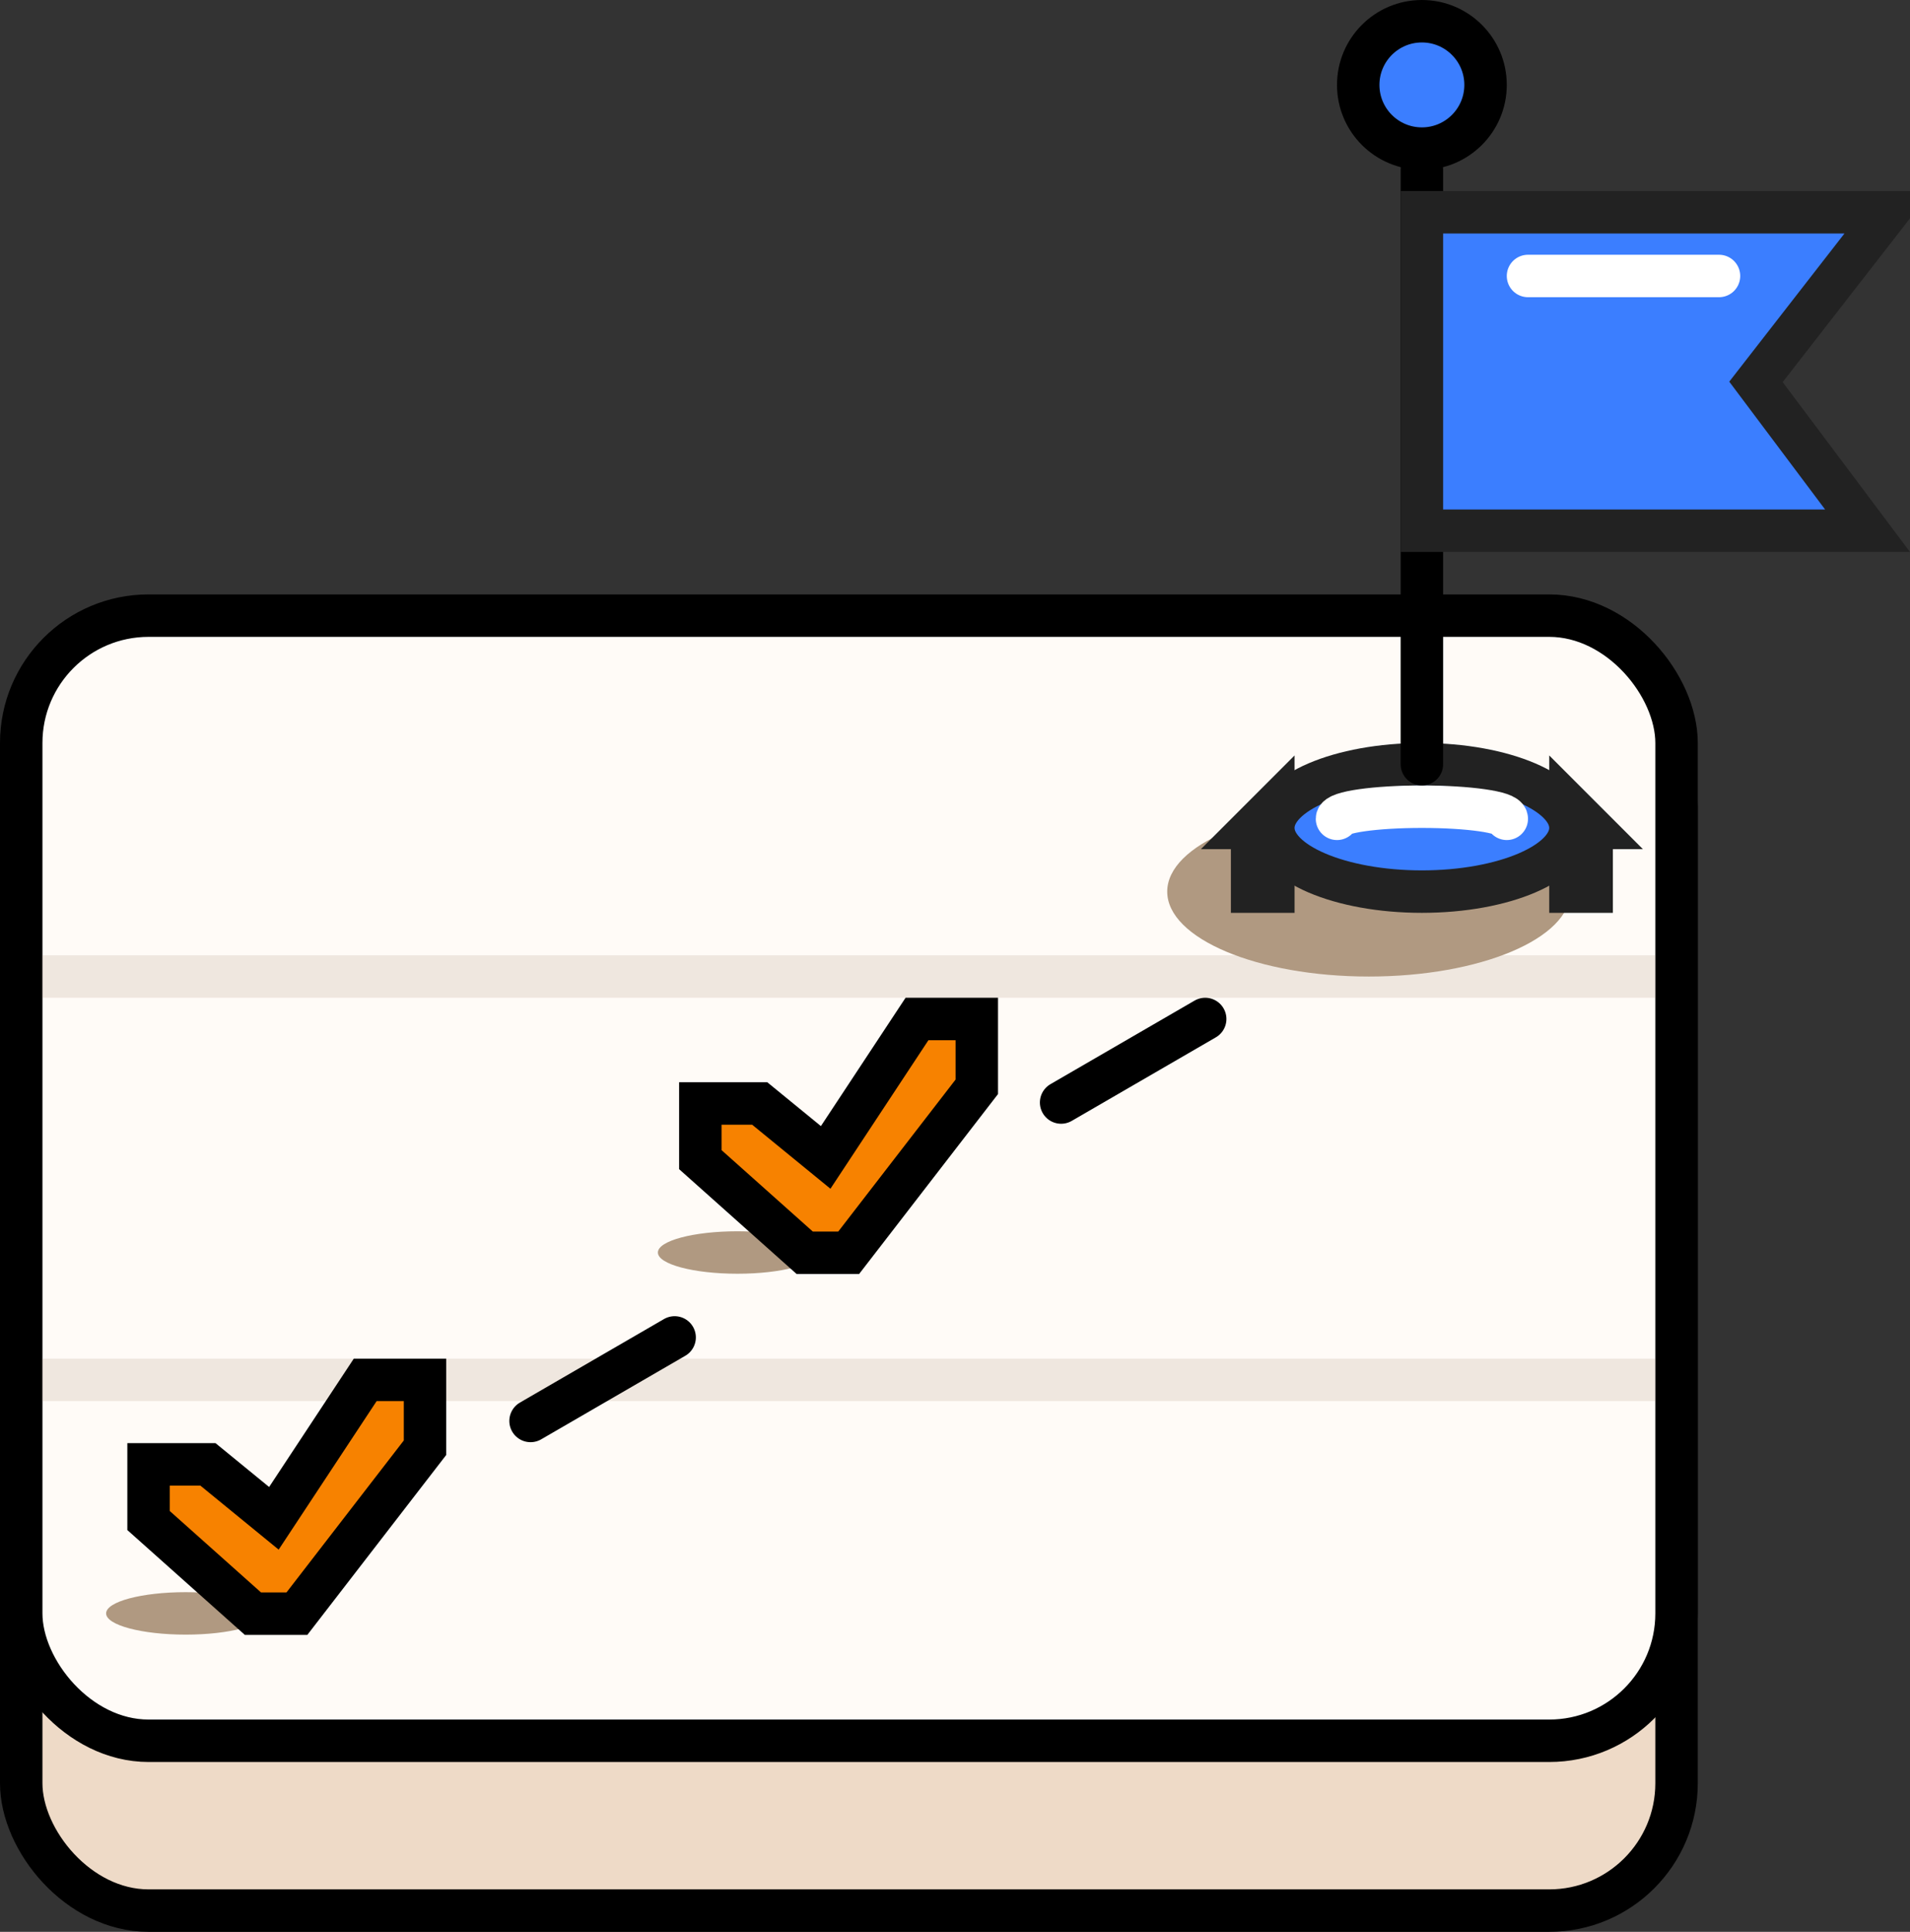 <?xml version="1.0" encoding="UTF-8"?>
<svg width="90px" height="91px" viewBox="0 0 90 91" version="1.1" xmlns="http://www.w3.org/2000/svg" xmlns:xlink="http://www.w3.org/1999/xlink">
    <rect x="0" y="0" width="90" height="91" fill="#333333" stroke="none"/>
    <!-- Generator: Sketch 50.2 (55047) - http://www.bohemiancoding.com/sketch -->
    <title>Group 183</title>
    <desc>Created with Sketch.</desc>
    <defs></defs>
    <g id="2.-Graphics" stroke="none" stroke-width="1" fill="none" fill-rule="evenodd">
        <g id="0.-Graphics" transform="translate(-378, -274)">
            <g id="Group" transform="translate(105, 91)">
                <g id="Group-214" transform="translate(5, 0)">
                    <g id="Group-183" transform="translate(268, 183)">
                        <rect id="Rectangle-34" stroke="#000000" stroke-width="2" fill="#EEDAC7" x="1" y="32" width="78" height="58" rx="6"></rect>
                        <rect id="Rectangle-34" stroke="#000000" stroke-width="2" fill="#FFFBF7" x="1" y="29" width="78" height="53" rx="6"></rect>
                        <rect id="Rectangle-47" fill="#B09981" opacity="0.2" x="2" y="45" width="76" height="2"></rect>
                        <rect id="Rectangle-47" fill="#B09981" opacity="0.2" x="2" y="64" width="76" height="2"></rect>
                        <path d="M31.789,63 L25,66.935" id="Path-17" stroke="#000000" stroke-width="2" stroke-linecap="round" stroke-linejoin="round"></path>
                        <path d="M56.789,48 L50,51.935" id="Path-17-Copy" stroke="#000000" stroke-width="2" stroke-linecap="round" stroke-linejoin="round"></path>
                        <ellipse id="Oval-10" fill="#B09981" cx="64.5" cy="42" rx="9.5" ry="4"></ellipse>
                        <path d="M60,39 L60,38 L59,39 L60,39 Z M74,39 L75,39 L74,38 L74,39 Z M74,41 L74,42 L75,42 L75,41 L74,41 Z M60,41 L59,41 L59,42 L60,42 L60,41 Z" id="Combined-Shape" stroke="#222222" stroke-width="2" fill="#3B7EFF"></path>
                        <ellipse id="Oval-10" stroke="#222222" stroke-width="2" fill="#3B7EFF" cx="67" cy="39" rx="7" ry="3"></ellipse>
                        <path d="M71,38.571 C71,38.256 69.209,38 67,38 C64.791,38 63,38.256 63,38.571" id="Oval-10-Copy" stroke="#FFFFFF" stroke-width="2" stroke-linecap="round" stroke-linejoin="round"></path>
                        <path d="M67,36 L67,8" id="Path-13" stroke="#000000" stroke-width="2" stroke-linecap="round" stroke-linejoin="round"></path>
                        <path d="M67,10 L67,25 L88,25 L82.742,17.989 L88.955,10 L67,10 Z" id="Path-14" stroke="#222222" stroke-width="2" fill="#3B7EFF" fill-rule="nonzero"></path>
                        <circle id="Oval-11" stroke="#000000" stroke-width="2" fill="#3B7EFF" cx="67" cy="4" r="3"></circle>
                        <path d="M72,13 L81,13" id="Path-15" stroke="#FFFFFF" stroke-width="2" stroke-linecap="round" stroke-linejoin="round"></path>
                        <ellipse id="Oval-10" fill="#B09981" cx="8.75" cy="76" rx="3.75" ry="1"></ellipse>
                        <path d="M7,71.626 L11.919,76.013 L13.99,76.013 L20.027,68.195 L20.027,65 L17.209,65 L12.906,71.521 L9.798,68.98 L7,68.98 L7,71.626 Z" id="Path-23" stroke="#000000" stroke-width="2" fill="#F78200"></path>
                        <ellipse id="Oval-10" fill="#B09981" cx="34.75" cy="59" rx="3.75" ry="1"></ellipse>
                        <path d="M33,54.626 L37.919,59.013 L39.99,59.013 L46.027,51.195 L46.027,48 L43.209,48 L38.906,54.521 L35.798,51.98 L33,51.98 L33,54.626 Z" id="Path-23" stroke="#000000" stroke-width="2" fill="#F78200"></path>
                    </g>
                </g>
            </g>
        </g>
    </g>
</svg>